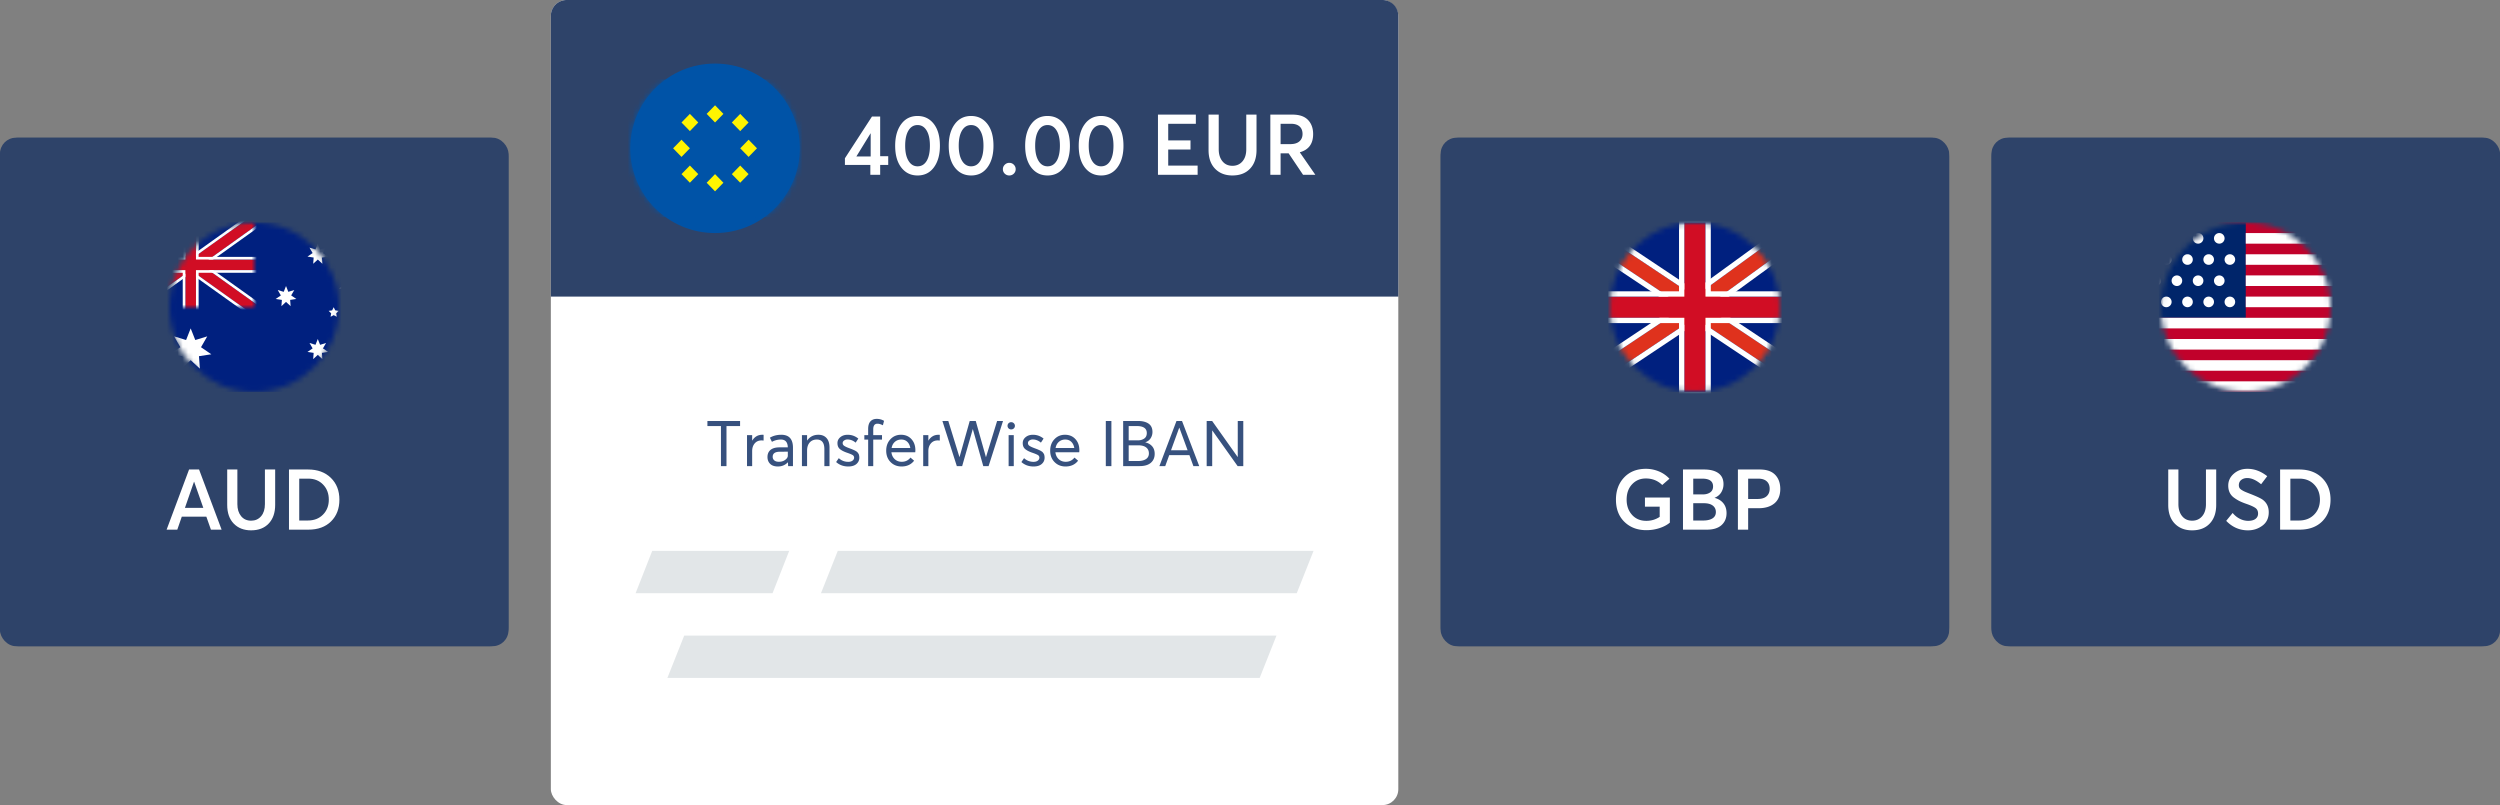 <svg width="472" height="152" xmlns="http://www.w3.org/2000/svg" xmlns:xlink="http://www.w3.org/1999/xlink"><rect width="100%" height="100%" fill="#808080" stroke="none"/><defs><rect id="a" x="0" y="0" width="96" height="96" rx="3"/><circle id="b" cx="16" cy="16" r="16"/><path id="d" d="M0 0h24v16H0z"/><path id="f" d="M14 8l14 10-2 1L12 9-2 19l-2-1L10 8-4-2l2-1L12 7 26-3l2 1z"/><path d="M13 7h15v2H13v9h-2V9H-4V7h15v-9h2v9z" id="g"/><rect id="h" x="0" y="0" width="96" height="96" rx="3"/><circle id="i" cx="16" cy="16" r="16"/><path id="k" d="M0 0h48v32H0z"/><circle id="m" cx="16" cy="16" r="16"/><path id="o" d="M0 0h38v26H0z"/><rect id="q" x="0" y="0" width="96" height="96" rx="3"/><circle id="r" cx="16" cy="16" r="16"/><path id="t" d="M0 0h48v32H0z"/><path id="v" d="M26 16l24 16-2 2-24-16L0 34l-2-2 24-16L0 0l2-2 22 16L48-2l2 2z"/><path d="M26 14h22v4H26v14h-4V18H0v-4h22V0h4v14z" id="w"/></defs><g fill="none" fill-rule="evenodd"><g transform="translate(0 26)"><use fill="#2E4369" xlink:href="#a"/><rect stroke="#2E4369" x=".5" y=".5" width="95" height="95" rx="3"/></g><g transform="translate(32 42)"><mask id="c" fill="#fff"><use xlink:href="#b"/></mask><g mask="url(#c)"><path fill="#00207F" d="M-8 0h48v32H-8z"/><g transform="translate(-8)"><mask id="e" fill="#fff"><use xlink:href="#d"/></mask><use fill="#00207F" xlink:href="#d"/><g mask="url(#e)" transform="matrix(-1 0 0 1 24 0)"><use fill="#D10D24" xlink:href="#f"/><path stroke="#FFF" stroke-width=".5" d="M14.43 8l14.053 10.038-2.506 1.253L12 9.307l-13.977 9.984-2.506-1.253L9.57 8-4.483-2.038l2.506-1.253L12 6.693l13.977-9.984 2.506 1.253L14.43 8z"/></g><g mask="url(#e)"><use fill="#D10D24" xlink:href="#g"/><path stroke="#FFF" stroke-width=".5" d="M13.25 6.75h15v2.5h-15v9h-2.5v-9h-15v-2.5h15v-9h2.5v9z"/></g></g><path d="M28 25l-.868.802.086-1.179-1.168-.178.975-.668-.589-1.024 1.13.346L28 22l.434 1.099 1.13-.346-.59 1.024.976.668-1.168.178.086 1.179L28 25zm3-7.5l-.588.309.112-.654-.475-.464.657-.096L31 16l.294.595.657.096-.475.464.112.654L31 17.5zm3-4.5l-.868.802.086-1.179-1.168-.178.975-.668-.589-1.024 1.13.346L34 10l.434 1.099 1.13-.346-.59 1.024.976.668-1.168.178.086 1.179L34 13zm-12 2l-.868.802.086-1.179-1.168-.178.975-.668-.589-1.024 1.13.346L22 12l.434 1.099 1.13-.346-.59 1.024.976.668-1.168.178.086 1.179L22 15zm6-8l-.868.802.086-1.179-1.168-.178.975-.668-.589-1.024 1.13.346L28 4l.434 1.099 1.13-.346-.59 1.024.976.668-1.168.178.086 1.179L28 7zM4 26l-1.736 1.604.172-2.357L.1 24.89l1.95-1.335-1.177-2.049 2.26.692L4 20l.868 2.198 2.26-.692-1.178 2.049L7.9 24.89l-2.336.357.172 2.357L4 26z" fill="#FFF"/></g></g><path d="M39.824 100l-.864-2.448h-4.64L33.472 100h-2.016l4.24-11.36h1.888L41.84 100h-2.016zm-4.912-4.112h3.472l-1.728-4.928h-.032l-1.712 4.928zm12.496 4.24c-1.365 0-2.459-.424-3.28-1.272-.821-.848-1.232-2.024-1.232-3.528V88.64h1.92v6.544c0 .928.232 1.68.696 2.256.464.576 1.096.864 1.896.864.779 0 1.408-.28 1.888-.84.48-.56.72-1.32.72-2.28V88.64h1.936v6.688c0 1.483-.405 2.653-1.216 3.512-.81.859-1.92 1.288-3.328 1.288zM54.56 100V88.64h3.616c1.781 0 3.21.525 4.288 1.576 1.077 1.05 1.616 2.424 1.616 4.12 0 1.696-.525 3.064-1.576 4.104-1.05 1.04-2.477 1.56-4.28 1.56H54.56zm1.936-1.728h1.616c1.184 0 2.141-.37 2.872-1.112.73-.741 1.096-1.683 1.096-2.824 0-1.152-.36-2.101-1.08-2.848-.72-.747-1.65-1.12-2.792-1.12h-1.712v7.904z" fill="#FFF"/><g transform="translate(376 26)"><use fill="#2E4369" xlink:href="#h"/><rect stroke="#2E4369" x=".5" y=".5" width="95" height="95" rx="3"/></g><g transform="translate(408 42)"><mask id="j" fill="#fff"><use xlink:href="#i"/></mask><g mask="url(#j)"><g transform="translate(-8)"><mask id="l" fill="#fff"><use xlink:href="#k"/></mask><use fill="#C1012B" xlink:href="#k"/><path fill="#00256A" mask="url(#l)" d="M0 0h24v18H0z"/><path d="M24 2h24v2H24V2zm0 4h24v2H24V6zm0 4h24v2H24v-2zm0 4h24v2H24v-2zM0 18h48v2H0v-2zm0 4h48v2H0v-2zm0 4h48v2H0v-2zm0 4h48v2H0v-2zM3 4a1 1 0 1 1 0-2 1 1 0 0 1 0 2zm4 0a1 1 0 1 1 0-2 1 1 0 0 1 0 2zm4 0a1 1 0 1 1 0-2 1 1 0 0 1 0 2zm4 0a1 1 0 1 1 0-2 1 1 0 0 1 0 2zm4 0a1 1 0 1 1 0-2 1 1 0 0 1 0 2zm-2 4a1 1 0 1 1 0-2 1 1 0 0 1 0 2zm0 8a1 1 0 1 1 0-2 1 1 0 0 1 0 2zm-4-8a1 1 0 1 1 0-2 1 1 0 0 1 0 2zm0 8a1 1 0 1 1 0-2 1 1 0 0 1 0 2zm8-8a1 1 0 1 1 0-2 1 1 0 0 1 0 2zm0 8a1 1 0 1 1 0-2 1 1 0 0 1 0 2zM9 8a1 1 0 1 1 0-2 1 1 0 0 1 0 2zm0 8a1 1 0 1 1 0-2 1 1 0 0 1 0 2zM5 8a1 1 0 1 1 0-2 1 1 0 0 1 0 2zm0 8a1 1 0 1 1 0-2 1 1 0 0 1 0 2zm-2-4a1 1 0 1 1 0-2 1 1 0 0 1 0 2zm4 0a1 1 0 1 1 0-2 1 1 0 0 1 0 2zm4 0a1 1 0 1 1 0-2 1 1 0 0 1 0 2zm4 0a1 1 0 1 1 0-2 1 1 0 0 1 0 2zm4 0a1 1 0 1 1 0-2 1 1 0 0 1 0 2z" fill="#FFF" mask="url(#l)"/></g></g></g><path d="M413.876 100.128c-1.365 0-2.459-.424-3.28-1.272-.821-.848-1.232-2.024-1.232-3.528V88.64h1.92v6.544c0 .928.232 1.68.696 2.256.464.576 1.096.864 1.896.864.779 0 1.408-.28 1.888-.84.48-.56.72-1.32.72-2.28V88.64h1.936v6.688c0 1.483-.405 2.653-1.216 3.512-.81.859-1.92 1.288-3.328 1.288zm10.544 0c-1.59 0-2.96-.597-4.112-1.792l1.216-1.488c.395.48.85.848 1.368 1.104a3.457 3.457 0 0 0 1.544.384c.608 0 1.075-.123 1.4-.368.325-.245.488-.581.488-1.008 0-.459-.16-.805-.48-1.04-.32-.235-.89-.496-1.712-.784a11.585 11.585 0 0 1-1.288-.52 7.344 7.344 0 0 1-1.056-.648 2.548 2.548 0 0 1-.824-.968c-.181-.379-.272-.819-.272-1.32 0-.885.352-1.635 1.056-2.248.704-.613 1.552-.92 2.544-.92 1.312-.01 2.565.453 3.76 1.392l-1.152 1.52c-.939-.779-1.808-1.168-2.608-1.168-.459 0-.837.117-1.136.352-.299.235-.453.56-.464.976 0 .203.037.376.112.52.075.144.227.285.456.424.23.139.437.248.624.328.187.08.499.205.936.376 1.173.459 1.947.816 2.32 1.072.8.565 1.2 1.37 1.2 2.416 0 1.088-.397 1.928-1.192 2.52-.795.592-1.704.888-2.728.888zm6.064-.128V88.64h3.616c1.781 0 3.21.525 4.288 1.576 1.077 1.05 1.616 2.424 1.616 4.12 0 1.696-.525 3.064-1.576 4.104-1.05 1.04-2.477 1.56-4.28 1.56h-3.664zm1.936-1.728h1.616c1.184 0 2.141-.37 2.872-1.112.73-.741 1.096-1.683 1.096-2.824 0-1.152-.36-2.101-1.08-2.848-.72-.747-1.65-1.12-2.792-1.12h-1.712v7.904z" fill="#FFF"/><g transform="translate(104)"><rect fill="#FFF" width="160" height="152" rx="3"/><path fill="#E2E6E8" d="M54.174 104H144l-3.174 8H51zm-28.996 16H137l-3.178 8H22zm-6.036-16H45l-3.142 8H16z"/><path d="M3 0h154a3 3 0 0 1 3 3v53H0V3a3 3 0 0 1 3-3z" fill="#2E4369"/><path d="M60.32 33v-1.856h-4.8V29.88l5.104-7.872h1.552v7.488h1.52v1.648h-1.52V33H60.32zm-2.64-3.456h2.704v-4.4l-2.704 4.4zm11.552 3.584c-1.27 0-2.29-.499-3.064-1.496-.773-.997-1.16-2.37-1.16-4.12 0-1.685.379-3.043 1.136-4.072.757-1.03 1.787-1.544 3.088-1.544 1.27 0 2.29.496 3.064 1.488.773.992 1.16 2.368 1.16 4.128 0 1.685-.376 3.043-1.128 4.072-.752 1.03-1.784 1.544-3.096 1.544zm0-1.728c.736 0 1.31-.341 1.72-1.024.41-.683.616-1.637.616-2.864 0-1.227-.208-2.184-.624-2.872-.416-.688-.987-1.032-1.712-1.032s-1.296.344-1.712 1.032c-.416.688-.624 1.645-.624 2.872 0 1.205.21 2.155.632 2.848.421.693.99 1.04 1.704 1.04zm10.112 1.728c-1.27 0-2.29-.499-3.064-1.496-.773-.997-1.16-2.37-1.16-4.12 0-1.685.379-3.043 1.136-4.072.757-1.03 1.787-1.544 3.088-1.544 1.27 0 2.29.496 3.064 1.488.773.992 1.16 2.368 1.16 4.128 0 1.685-.376 3.043-1.128 4.072-.752 1.03-1.784 1.544-3.096 1.544zm0-1.728c.736 0 1.31-.341 1.72-1.024.41-.683.616-1.637.616-2.864 0-1.227-.208-2.184-.624-2.872-.416-.688-.987-1.032-1.712-1.032s-1.296.344-1.712 1.032c-.416.688-.624 1.645-.624 2.872 0 1.205.21 2.155.632 2.848.421.693.99 1.04 1.704 1.04zm7.216 1.728a1.19 1.19 0 0 1-.864-.344 1.13 1.13 0 0 1-.352-.84c0-.33.12-.613.36-.848s.525-.352.856-.352c.33 0 .613.117.848.352s.352.517.352.848c0 .33-.117.61-.352.84a1.17 1.17 0 0 1-.848.344zm7.216 0c-1.27 0-2.29-.499-3.064-1.496-.773-.997-1.16-2.37-1.16-4.12 0-1.685.379-3.043 1.136-4.072.757-1.03 1.787-1.544 3.088-1.544 1.27 0 2.29.496 3.064 1.488.773.992 1.16 2.368 1.16 4.128 0 1.685-.376 3.043-1.128 4.072-.752 1.03-1.784 1.544-3.096 1.544zm0-1.728c.736 0 1.31-.341 1.72-1.024.41-.683.616-1.637.616-2.864 0-1.227-.208-2.184-.624-2.872-.416-.688-.987-1.032-1.712-1.032s-1.296.344-1.712 1.032c-.416.688-.624 1.645-.624 2.872 0 1.205.21 2.155.632 2.848.421.693.99 1.04 1.704 1.04zm10.112 1.728c-1.27 0-2.29-.499-3.064-1.496-.773-.997-1.16-2.37-1.16-4.12 0-1.685.379-3.043 1.136-4.072.757-1.03 1.787-1.544 3.088-1.544 1.27 0 2.29.496 3.064 1.488.773.992 1.16 2.368 1.16 4.128 0 1.685-.376 3.043-1.128 4.072-.752 1.03-1.784 1.544-3.096 1.544zm0-1.728c.736 0 1.31-.341 1.72-1.024.41-.683.616-1.637.616-2.864 0-1.227-.208-2.184-.624-2.872-.416-.688-.987-1.032-1.712-1.032s-1.296.344-1.712 1.032c-.416.688-.624 1.645-.624 2.872 0 1.205.21 2.155.632 2.848.421.693.99 1.04 1.704 1.04zm10.736 1.6V21.64h7.152v1.728h-5.216v3.136h4.208v1.728h-4.208v3.04h5.552V33h-7.488zm14.064.128c-1.365 0-2.459-.424-3.28-1.272-.821-.848-1.232-2.024-1.232-3.528V21.64h1.92v6.544c0 .928.232 1.68.696 2.256.464.576 1.096.864 1.896.864.779 0 1.408-.28 1.888-.84.48-.56.72-1.32.72-2.28V21.64h1.936v6.688c0 1.483-.405 2.653-1.216 3.512-.81.859-1.92 1.288-3.328 1.288zM144.336 33h-2.32l-2.72-4.048h-1.52V33h-1.936V21.64h4.192c1.301 0 2.275.336 2.92 1.008.645.672.968 1.563.968 2.672 0 1.813-.832 2.955-2.496 3.424v.048L144.336 33zm-6.56-9.632v3.84h1.84c.747 0 1.317-.173 1.712-.52.395-.347.592-.813.592-1.4 0-.608-.19-1.08-.568-1.416-.379-.336-.915-.504-1.608-.504h-1.968z" fill="#FFF"/><g transform="translate(15 12)"><mask id="n" fill="#fff"><use xlink:href="#m"/></mask><use fill="#0053A7" xlink:href="#m"/><g mask="url(#n)"><g transform="translate(-3 3)"><mask id="p" fill="#fff"><use xlink:href="#o"/></mask><use fill="#0053A7" xlink:href="#o"/><path d="M12.667 14.625L14.25 13l-1.583-1.625L11.083 13l1.584 1.625zM14.25 9.75l1.583-1.625L14.25 6.5l-1.583 1.625L14.25 9.75zm0 9.75l1.583-1.625-1.583-1.625-1.583 1.625L14.25 19.5zm9.5 0l1.583-1.625-1.583-1.625-1.583 1.625L23.75 19.5zm0-9.75l1.583-1.625L23.75 6.5l-1.583 1.625L23.75 9.75zm1.583 4.875L26.917 13l-1.584-1.625L23.75 13l1.583 1.625zM19 21.125l1.583-1.625L19 17.875 17.417 19.5 19 21.125zm0-13L20.583 6.5 19 4.875 17.417 6.5 19 8.125z" fill="#FFF400" mask="url(#p)"/></g></g></g><path d="M32.116 88v-7.56H29.56v-.96h6.168v.96H33.16V88h-1.044zm7.812-5.916c.12 0 .2.004.24.012v1.08a4.77 4.77 0 0 0-.384-.024c-.544 0-.976.188-1.296.564-.32.376-.48.864-.48 1.464V88h-.972v-5.844h.972v1.032h.012c.456-.736 1.092-1.104 1.908-1.104zm3.576 0c1.472 0 2.208.816 2.208 2.448V88H44.8l-.036-.708h-.024c-.504.52-1.128.78-1.872.78-.64 0-1.128-.166-1.464-.498-.336-.332-.504-.762-.504-1.29 0-.568.188-1.012.564-1.332.376-.32.936-.484 1.68-.492h1.596c-.032-.984-.468-1.476-1.308-1.476-.592 0-1.156.144-1.692.432l-.384-.78c.624-.368 1.34-.552 2.148-.552zm-.444 5.1c.472 0 .87-.122 1.194-.366.324-.244.486-.506.486-.786v-.756l-1.5.012c-.904 0-1.356.32-1.356.96 0 .272.1.496.3.672.2.176.492.264.876.264zm7.452-5.1c.648 0 1.16.206 1.536.618.376.412.564 1.022.564 1.83V88h-.972v-3.192c0-1.216-.476-1.824-1.428-1.824-.56 0-1.006.186-1.338.558-.332.372-.498.886-.498 1.542V88h-.972v-5.844h.972v1.02h.012c.512-.728 1.22-1.092 2.124-1.092zm5.64 5.988c-.904 0-1.668-.28-2.292-.84l.504-.732c.504.464 1.1.696 1.788.696.336 0 .604-.076.804-.228.2-.152.3-.336.3-.552a.558.558 0 0 0-.294-.51c-.196-.116-.538-.258-1.026-.426a.372.372 0 0 1-.072-.024c-.568-.2-1.002-.428-1.302-.684-.3-.256-.45-.628-.45-1.116 0-.448.182-.822.546-1.122.364-.3.826-.45 1.386-.45.744 0 1.412.24 2.004.72l-.504.768c-.464-.4-.98-.6-1.548-.6-.232 0-.44.064-.624.192s-.276.292-.276.492c0 .208.09.376.27.504.18.128.458.264.834.408l.354.132c.172.064.286.108.342.132l.288.126c.136.06.228.104.276.132.048.028.122.074.222.138.1.064.168.12.204.168l.144.192c.06.08.102.158.126.234a2.013 2.013 0 0 1 .084.582c0 .48-.18.878-.54 1.194-.36.316-.876.474-1.548.474zM59.908 88v-5.004h-.72v-.84h.72V80.98c0-.624.142-1.096.426-1.416.284-.32.686-.48 1.206-.48.496 0 .952.124 1.368.372l-.216.84c-.384-.2-.724-.3-1.02-.3-.536 0-.804.356-.804 1.068v1.092h1.656v.84h-1.656V88h-.96zm8.916-3.012c0 .064-.004.148-.012.252l-.012.144h-4.5c.064.544.274.98.63 1.308.356.328.798.492 1.326.492.68 0 1.228-.264 1.644-.792l.684.588c-.568.728-1.356 1.092-2.364 1.092-.84 0-1.534-.278-2.082-.834-.548-.556-.822-1.274-.822-2.154 0-.872.266-1.59.798-2.154.532-.564 1.198-.846 1.998-.846.808 0 1.462.272 1.962.816.5.544.75 1.24.75 2.088zm-2.664-2.004c-.464 0-.862.142-1.194.426-.332.284-.542.674-.63 1.17h3.528c-.08-.488-.268-.876-.564-1.164-.296-.288-.676-.432-1.14-.432zm7.032-.9c.12 0 .2.004.24.012v1.08a4.77 4.77 0 0 0-.384-.024c-.544 0-.976.188-1.296.564-.32.376-.48.864-.48 1.464V88H70.3v-5.844h.972v1.032h.012c.456-.736 1.092-1.104 1.908-1.104zm11.064-2.604h1.116L82.648 88H81.64l-1.968-6.984h-.012L77.656 88h-1.008l-2.724-8.52h1.116l2.1 6.804h.024l1.92-6.804h1.14l1.92 6.828h.012l2.1-6.828zm2.664 1.596a.675.675 0 0 1-.696-.684.675.675 0 0 1 .696-.684.67.67 0 0 1 .492.204.657.657 0 0 1 .204.48.65.65 0 0 1-.204.486.68.68 0 0 1-.492.198zM86.428 88v-5.844h.972V88h-.972zm4.704.072c-.904 0-1.668-.28-2.292-.84l.504-.732c.504.464 1.1.696 1.788.696.336 0 .604-.076.804-.228.2-.152.3-.336.3-.552a.558.558 0 0 0-.294-.51c-.196-.116-.538-.258-1.026-.426a.372.372 0 0 1-.072-.024c-.568-.2-1.002-.428-1.302-.684-.3-.256-.45-.628-.45-1.116 0-.448.182-.822.546-1.122.364-.3.826-.45 1.386-.45.744 0 1.412.24 2.004.72l-.504.768c-.464-.4-.98-.6-1.548-.6-.232 0-.44.064-.624.192s-.276.292-.276.492c0 .208.09.376.27.504.18.128.458.264.834.408l.354.132c.172.064.286.108.342.132l.288.126c.136.06.228.104.276.132.048.028.122.074.222.138.1.064.168.12.204.168l.144.192c.06.08.102.158.126.234a2.013 2.013 0 0 1 .084.582c0 .48-.18.878-.54 1.194-.36.316-.876.474-1.548.474zm8.652-3.084c0 .064-.004.148-.012.252l-.012.144h-4.5c.064.544.274.98.63 1.308.356.328.798.492 1.326.492.68 0 1.228-.264 1.644-.792l.684.588c-.568.728-1.356 1.092-2.364 1.092-.84 0-1.534-.278-2.082-.834-.548-.556-.822-1.274-.822-2.154 0-.872.266-1.59.798-2.154.532-.564 1.198-.846 1.998-.846.808 0 1.462.272 1.962.816.5.544.75 1.24.75 2.088zm-2.664-2.004c-.464 0-.862.142-1.194.426-.332.284-.542.674-.63 1.17h3.528c-.08-.488-.268-.876-.564-1.164-.296-.288-.676-.432-1.14-.432zM104.776 88v-8.52h1.056V88h-1.056zm7.464-4.476c.52.112.944.352 1.272.72.328.368.492.852.492 1.452 0 .696-.24 1.254-.72 1.674-.48.42-1.188.63-2.124.63h-3.108v-8.52h2.784c.864 0 1.538.17 2.022.51.484.34.726.862.726 1.566 0 .432-.114.826-.342 1.182-.228.356-.562.61-1.002.762v.024zm-3.144-3.084v2.7h1.728c.464 0 .862-.112 1.194-.336.332-.224.498-.572.498-1.044 0-.88-.632-1.32-1.896-1.32h-1.524zm1.776 6.6c.624 0 1.12-.122 1.488-.366.368-.244.552-.602.552-1.074 0-.48-.172-.854-.516-1.122-.344-.268-.836-.402-1.476-.402h-1.824v2.964h1.776zm10.44.96l-.756-2.076h-3.804L115.996 88h-1.104l3.228-8.52h1.044l3.252 8.52h-1.104zm-4.224-2.988h3.132l-1.56-4.26h-.024l-1.548 4.26zm12.6-5.532h1.044V88h-1.068l-4.776-6.72h-.024V88h-1.044v-8.52h1.032l4.812 6.792h.024V79.48z" fill="#37517E"/></g><g transform="translate(272 26)"><use fill="#2E4369" xlink:href="#q"/><rect stroke="#2E4369" x=".5" y=".5" width="95" height="95" rx="3"/></g><g transform="translate(304 42)"><mask id="s" fill="#fff"><use xlink:href="#r"/></mask><g mask="url(#s)"><g transform="translate(-8)"><mask id="u" fill="#fff"><use xlink:href="#t"/></mask><use fill="#00207F" xlink:href="#t"/><g mask="url(#u)" transform="matrix(-1 0 0 1 48 0)"><use fill="#DF321D" xlink:href="#v"/><path stroke="#FFF" d="M26.901 16l23.884 15.922-2.721 2.721L24 18.601-.064 34.643l-2.72-2.72 23.91-15.94L-.768.06l2.716-2.716 22.063 16.047L48.064-2.643l2.72 2.72L26.902 16z"/></g><g mask="url(#u)"><use fill="#D10D24" xlink:href="#w"/><path stroke="#FFF" d="M26.5 13.5h22v5h-22v14h-5v-14h-22v-5h22v-14h5v14z"/></g></g></g></g><path d="M310.82 100.096c-1.675 0-3.048-.52-4.12-1.56s-1.608-2.44-1.608-4.2c0-1.707.515-3.104 1.544-4.192 1.03-1.088 2.403-1.632 4.12-1.632a6.35 6.35 0 0 1 2.4.472 5.624 5.624 0 0 1 2.032 1.4l-1.36 1.184c-.843-.821-1.872-1.232-3.088-1.232-1.045 0-1.912.365-2.6 1.096-.688.73-1.032 1.699-1.032 2.904 0 1.152.339 2.107 1.016 2.864.677.757 1.576 1.136 2.696 1.136.939 0 1.781-.25 2.528-.752v-1.92h-2.784v-1.728h4.704v4.736c-.523.437-1.179.784-1.968 1.04a7.988 7.988 0 0 1-2.48.384zM323.716 94c.683.17 1.23.504 1.64 1 .41.496.616 1.123.616 1.88 0 .939-.317 1.693-.952 2.264-.635.57-1.56.856-2.776.856h-4.496V88.64h3.952c1.184 0 2.096.232 2.736.696.64.464.96 1.155.96 2.072a2.91 2.91 0 0 1-.424 1.544c-.283.464-.701.808-1.256 1.032V94zm-4.032-3.632v2.976h1.84c.533 0 .984-.125 1.352-.376.368-.25.552-.627.552-1.128 0-.992-.699-1.483-2.096-1.472h-1.648zm1.984 7.904c.704-.01 1.261-.15 1.672-.416.41-.267.616-.661.616-1.184 0-.512-.195-.917-.584-1.216-.39-.299-.947-.448-1.672-.448h-2.016v3.264h1.984zm6.448 1.728V88.64h4.112c1.301 0 2.275.333 2.92 1s.968 1.56.968 2.68c0 1.195-.368 2.099-1.104 2.712-.736.613-1.739.92-3.008.92h-1.952V100h-1.936zm1.936-5.792h1.76c.768 0 1.344-.173 1.728-.52.384-.347.576-.813.576-1.4 0-.608-.187-1.08-.56-1.416-.373-.336-.907-.504-1.6-.504h-1.904v3.84z" fill="#FFF"/></g></svg>